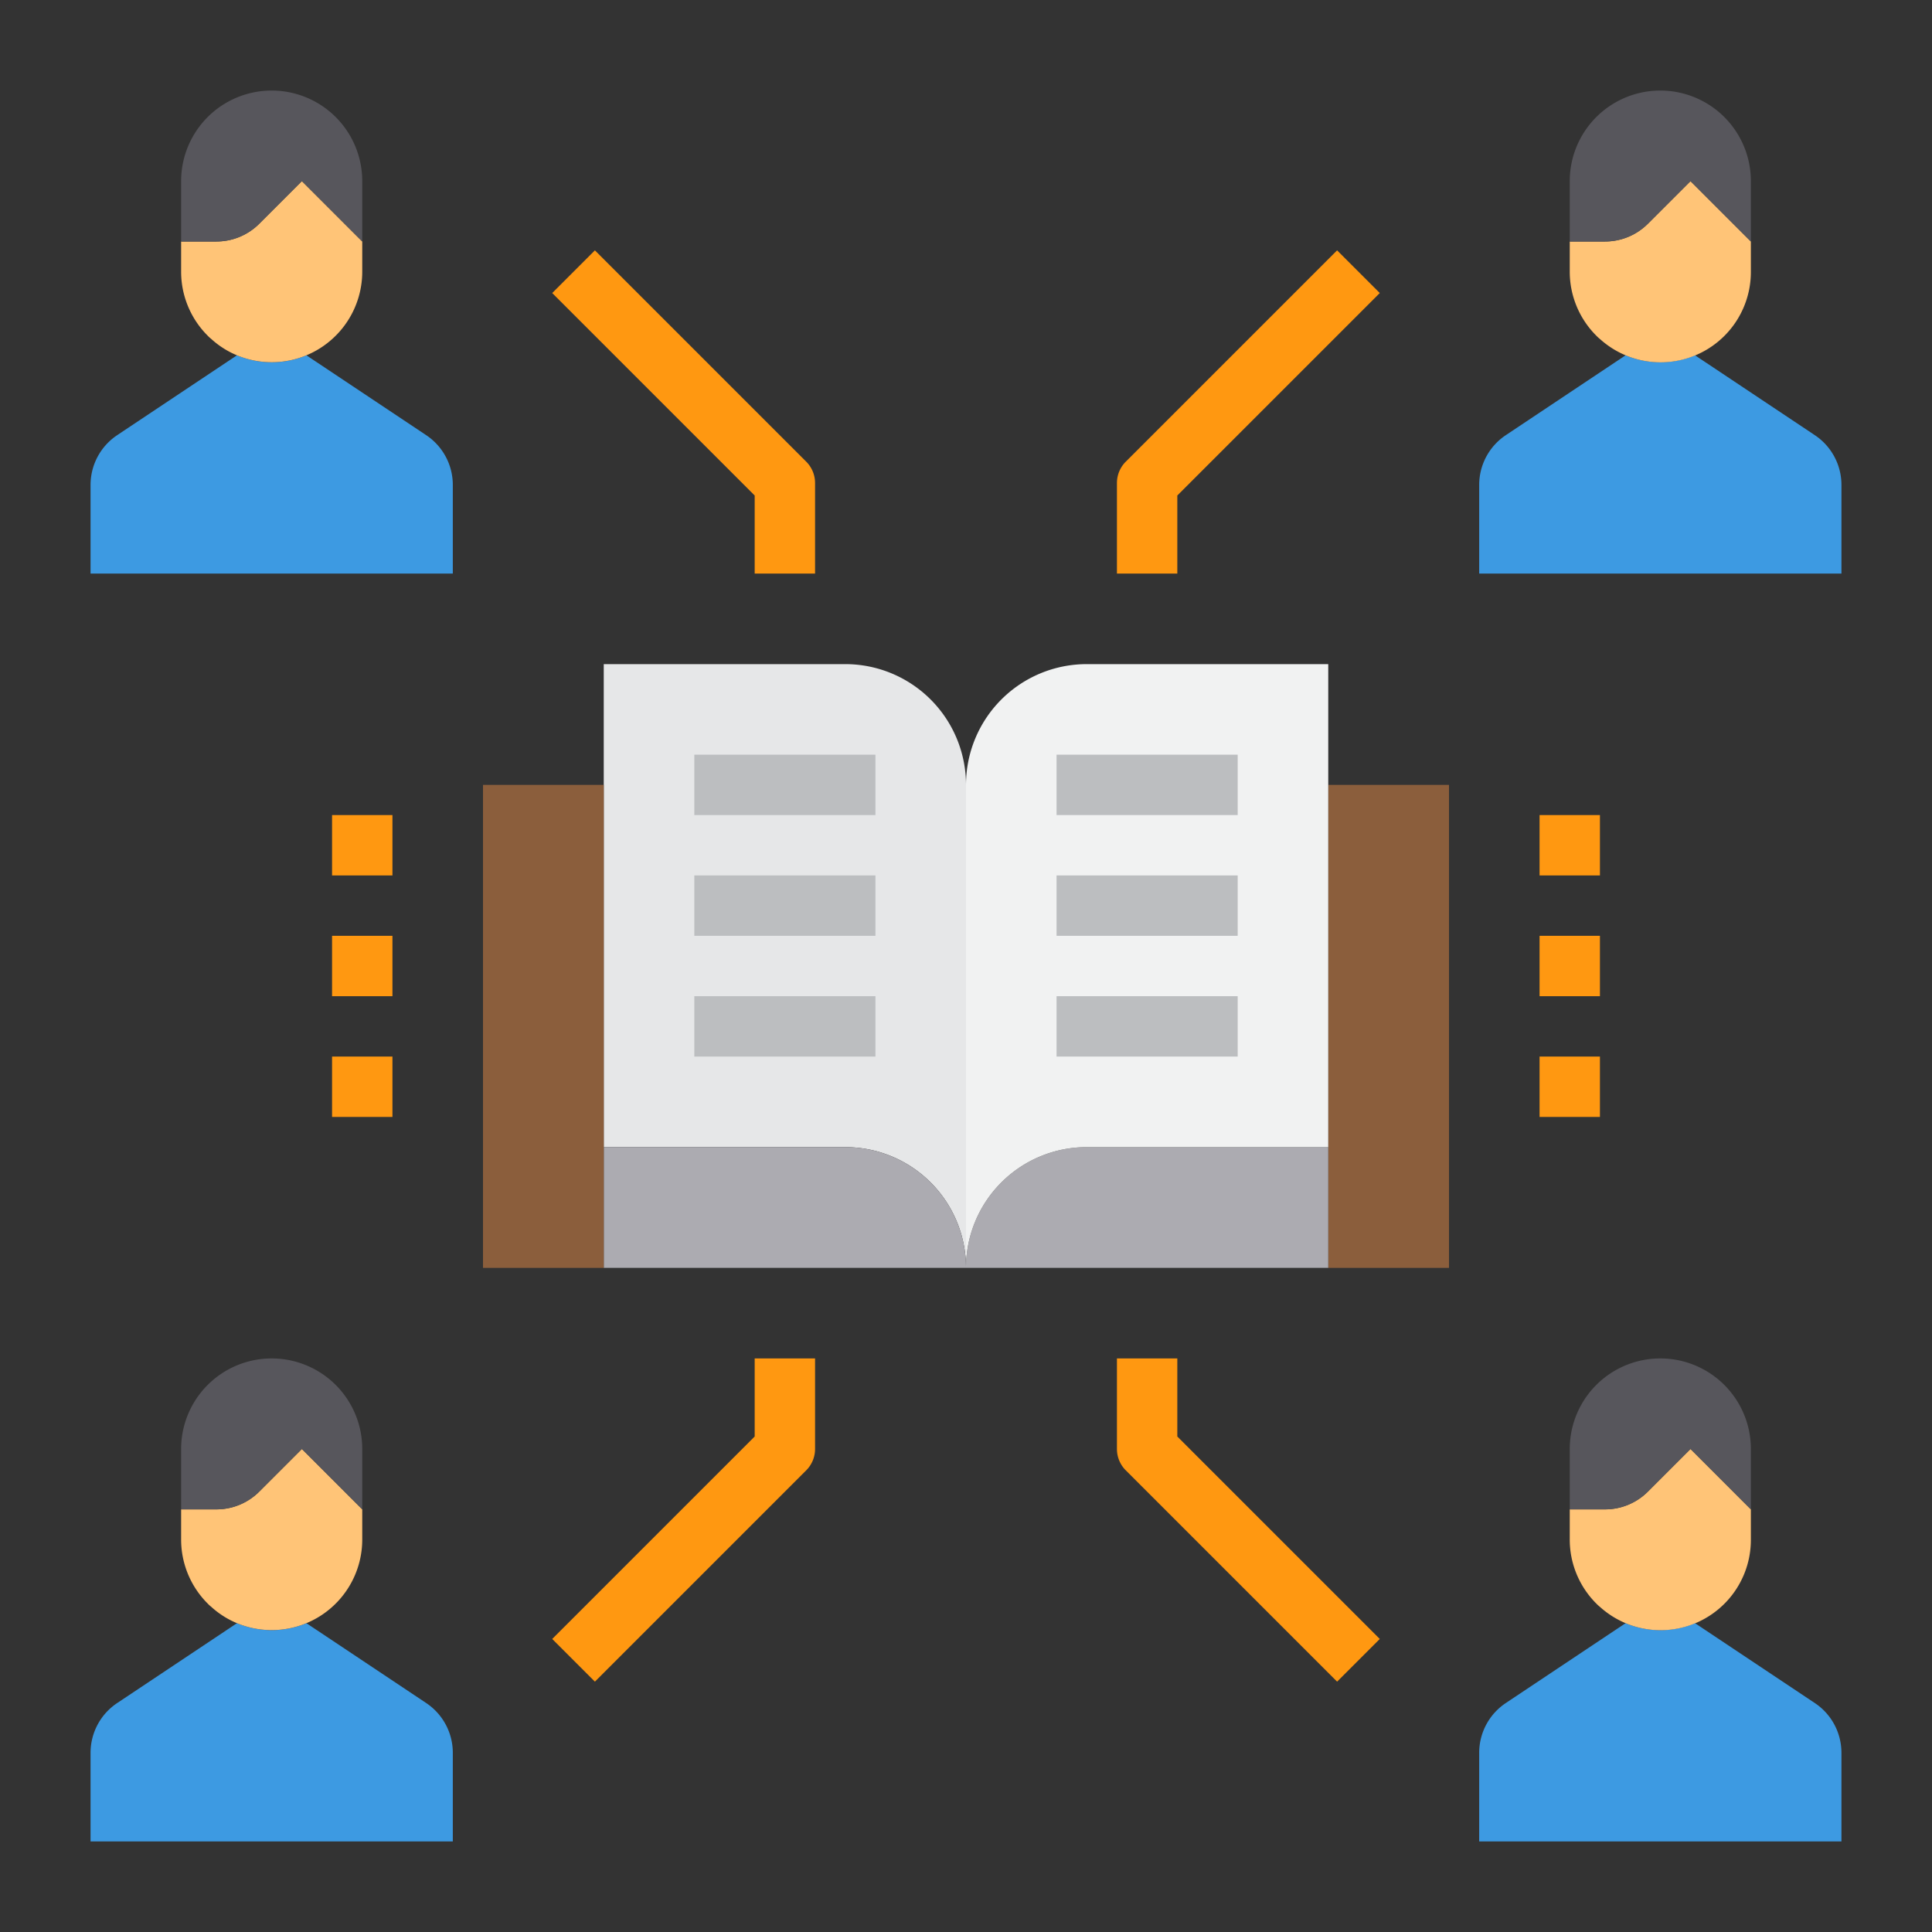 <svg height="512" viewBox="0 0 64 64" width="512" xmlns="http://www.w3.org/2000/svg"><rect x="0" y="0" width="64" height="64" fill="#333333" stroke="none"/><g id="Book-Study-Student-Share-Education"><path d="m61 58.07v2.93h-12v-2.93a1.981 1.981 0 0 1 .89-1.66l3.96-2.64a2.99 2.99 0 0 0 2.3 0l3.96 2.64a1.981 1.981 0 0 1 .89 1.66z" fill="#3d9ae2"/><path d="m61 16.07v2.93h-12v-2.93a1.981 1.981 0 0 1 .89-1.66l3.96-2.64a2.99 2.99 0 0 0 2.3 0l3.96 2.64a1.981 1.981 0 0 1 .89 1.66z" fill="#3d9ae2"/><path d="m58 50v1a2.993 2.993 0 0 1 -5 2.23 1.2 1.2 0 0 1 -.12-.11 2.993 2.993 0 0 1 -.88-2.12v-1h1.17a2.006 2.006 0 0 0 1.42-.59l1.41-1.41z" fill="#ffc477"/><path d="m58 48v2l-2-2-1.41 1.41a2.006 2.006 0 0 1 -1.42.59h-1.17v-2a3 3 0 0 1 6 0z" fill="#57565c"/><path d="m58 8v1a2.993 2.993 0 0 1 -5 2.23 1.2 1.2 0 0 1 -.12-.11 2.993 2.993 0 0 1 -.88-2.12v-1h1.17a2.006 2.006 0 0 0 1.42-.59l1.41-1.41z" fill="#ffc477"/><path d="m58 6v2l-2-2-1.41 1.41a2.006 2.006 0 0 1 -1.42.59h-1.17v-2a3 3 0 0 1 6 0z" fill="#57565c"/><path d="m48 26v16h-4v-4-12z" fill="#8b5e3c"/><path d="m44 38v4h-12a3.995 3.995 0 0 1 4-4z" fill="#acabb1"/><path d="m44 26v12h-8a3.995 3.995 0 0 0 -4 4v-16a4 4 0 0 1 4-4h8z" fill="#f1f2f2"/><path d="m32 26v16a3.995 3.995 0 0 0 -4-4h-8v-16h8a4 4 0 0 1 4 4z" fill="#e6e7e8"/><path d="m32 42h-12v-4h8a3.995 3.995 0 0 1 4 4z" fill="#acabb1"/><path d="m20 38v4h-4v-16h4z" fill="#8b5e3c"/><path d="m15 58.07v2.93h-12v-2.93a1.981 1.981 0 0 1 .89-1.66l3.96-2.64a2.99 2.99 0 0 0 2.3 0l3.96 2.64a1.981 1.981 0 0 1 .89 1.66z" fill="#3d9ae2"/><path d="m15 16.07v2.93h-12v-2.93a1.981 1.981 0 0 1 .89-1.66l3.96-2.64a2.99 2.99 0 0 0 2.3 0l3.96 2.64a1.981 1.981 0 0 1 .89 1.66z" fill="#3d9ae2"/><path d="m12 50v1a3 3 0 0 1 -4.15 2.77 2.921 2.921 0 0 1 -.85-.54 1.2 1.2 0 0 1 -.12-.11 2.993 2.993 0 0 1 -.88-2.12v-1h1.17a2.006 2.006 0 0 0 1.42-.59l1.41-1.41z" fill="#ffc477"/><path d="m12 48v2l-2-2-1.41 1.41a2.006 2.006 0 0 1 -1.42.59h-1.17v-2a3 3 0 0 1 6 0z" fill="#57565c"/><path d="m12 8v1a3 3 0 0 1 -4.15 2.77 2.921 2.921 0 0 1 -.85-.54 1.2 1.2 0 0 1 -.12-.11 2.993 2.993 0 0 1 -.88-2.12v-1h1.17a2.006 2.006 0 0 0 1.42-.59l1.41-1.41z" fill="#ffc477"/><path d="m12 6v2l-2-2-1.41 1.41a2.006 2.006 0 0 1 -1.42.59h-1.17v-2a3 3 0 0 1 6 0z" fill="#57565c"/><path d="m23 25h6v2h-6z" fill="#bcbec0"/><path d="m23 29h6v2h-6z" fill="#bcbec0"/><path d="m23 33h6v2h-6z" fill="#bcbec0"/><path d="m35 25h6v2h-6z" fill="#bcbec0"/><path d="m35 29h6v2h-6z" fill="#bcbec0"/><path d="m35 33h6v2h-6z" fill="#bcbec0"/><g fill="#ff9811"><path d="m39 19h-2v-3a1 1 0 0 1 .293-.707l7-7 1.414 1.414-6.707 6.707z"/><path d="m27 19h-2v-2.586l-6.707-6.707 1.414-1.414 7 7a1 1 0 0 1 .293.707z"/><path d="m44.293 55.707-7-7a1 1 0 0 1 -.293-.707v-3h2v2.586l6.707 6.707z"/><path d="m19.707 55.707-1.414-1.414 6.707-6.707v-2.586h2v3a1 1 0 0 1 -.293.707z"/><path d="m51 31h2v2h-2z"/><path d="m51 27h2v2h-2z"/><path d="m51 35h2v2h-2z"/><path d="m11 31h2v2h-2z"/><path d="m11 27h2v2h-2z"/><path d="m11 35h2v2h-2z"/></g></g></svg>